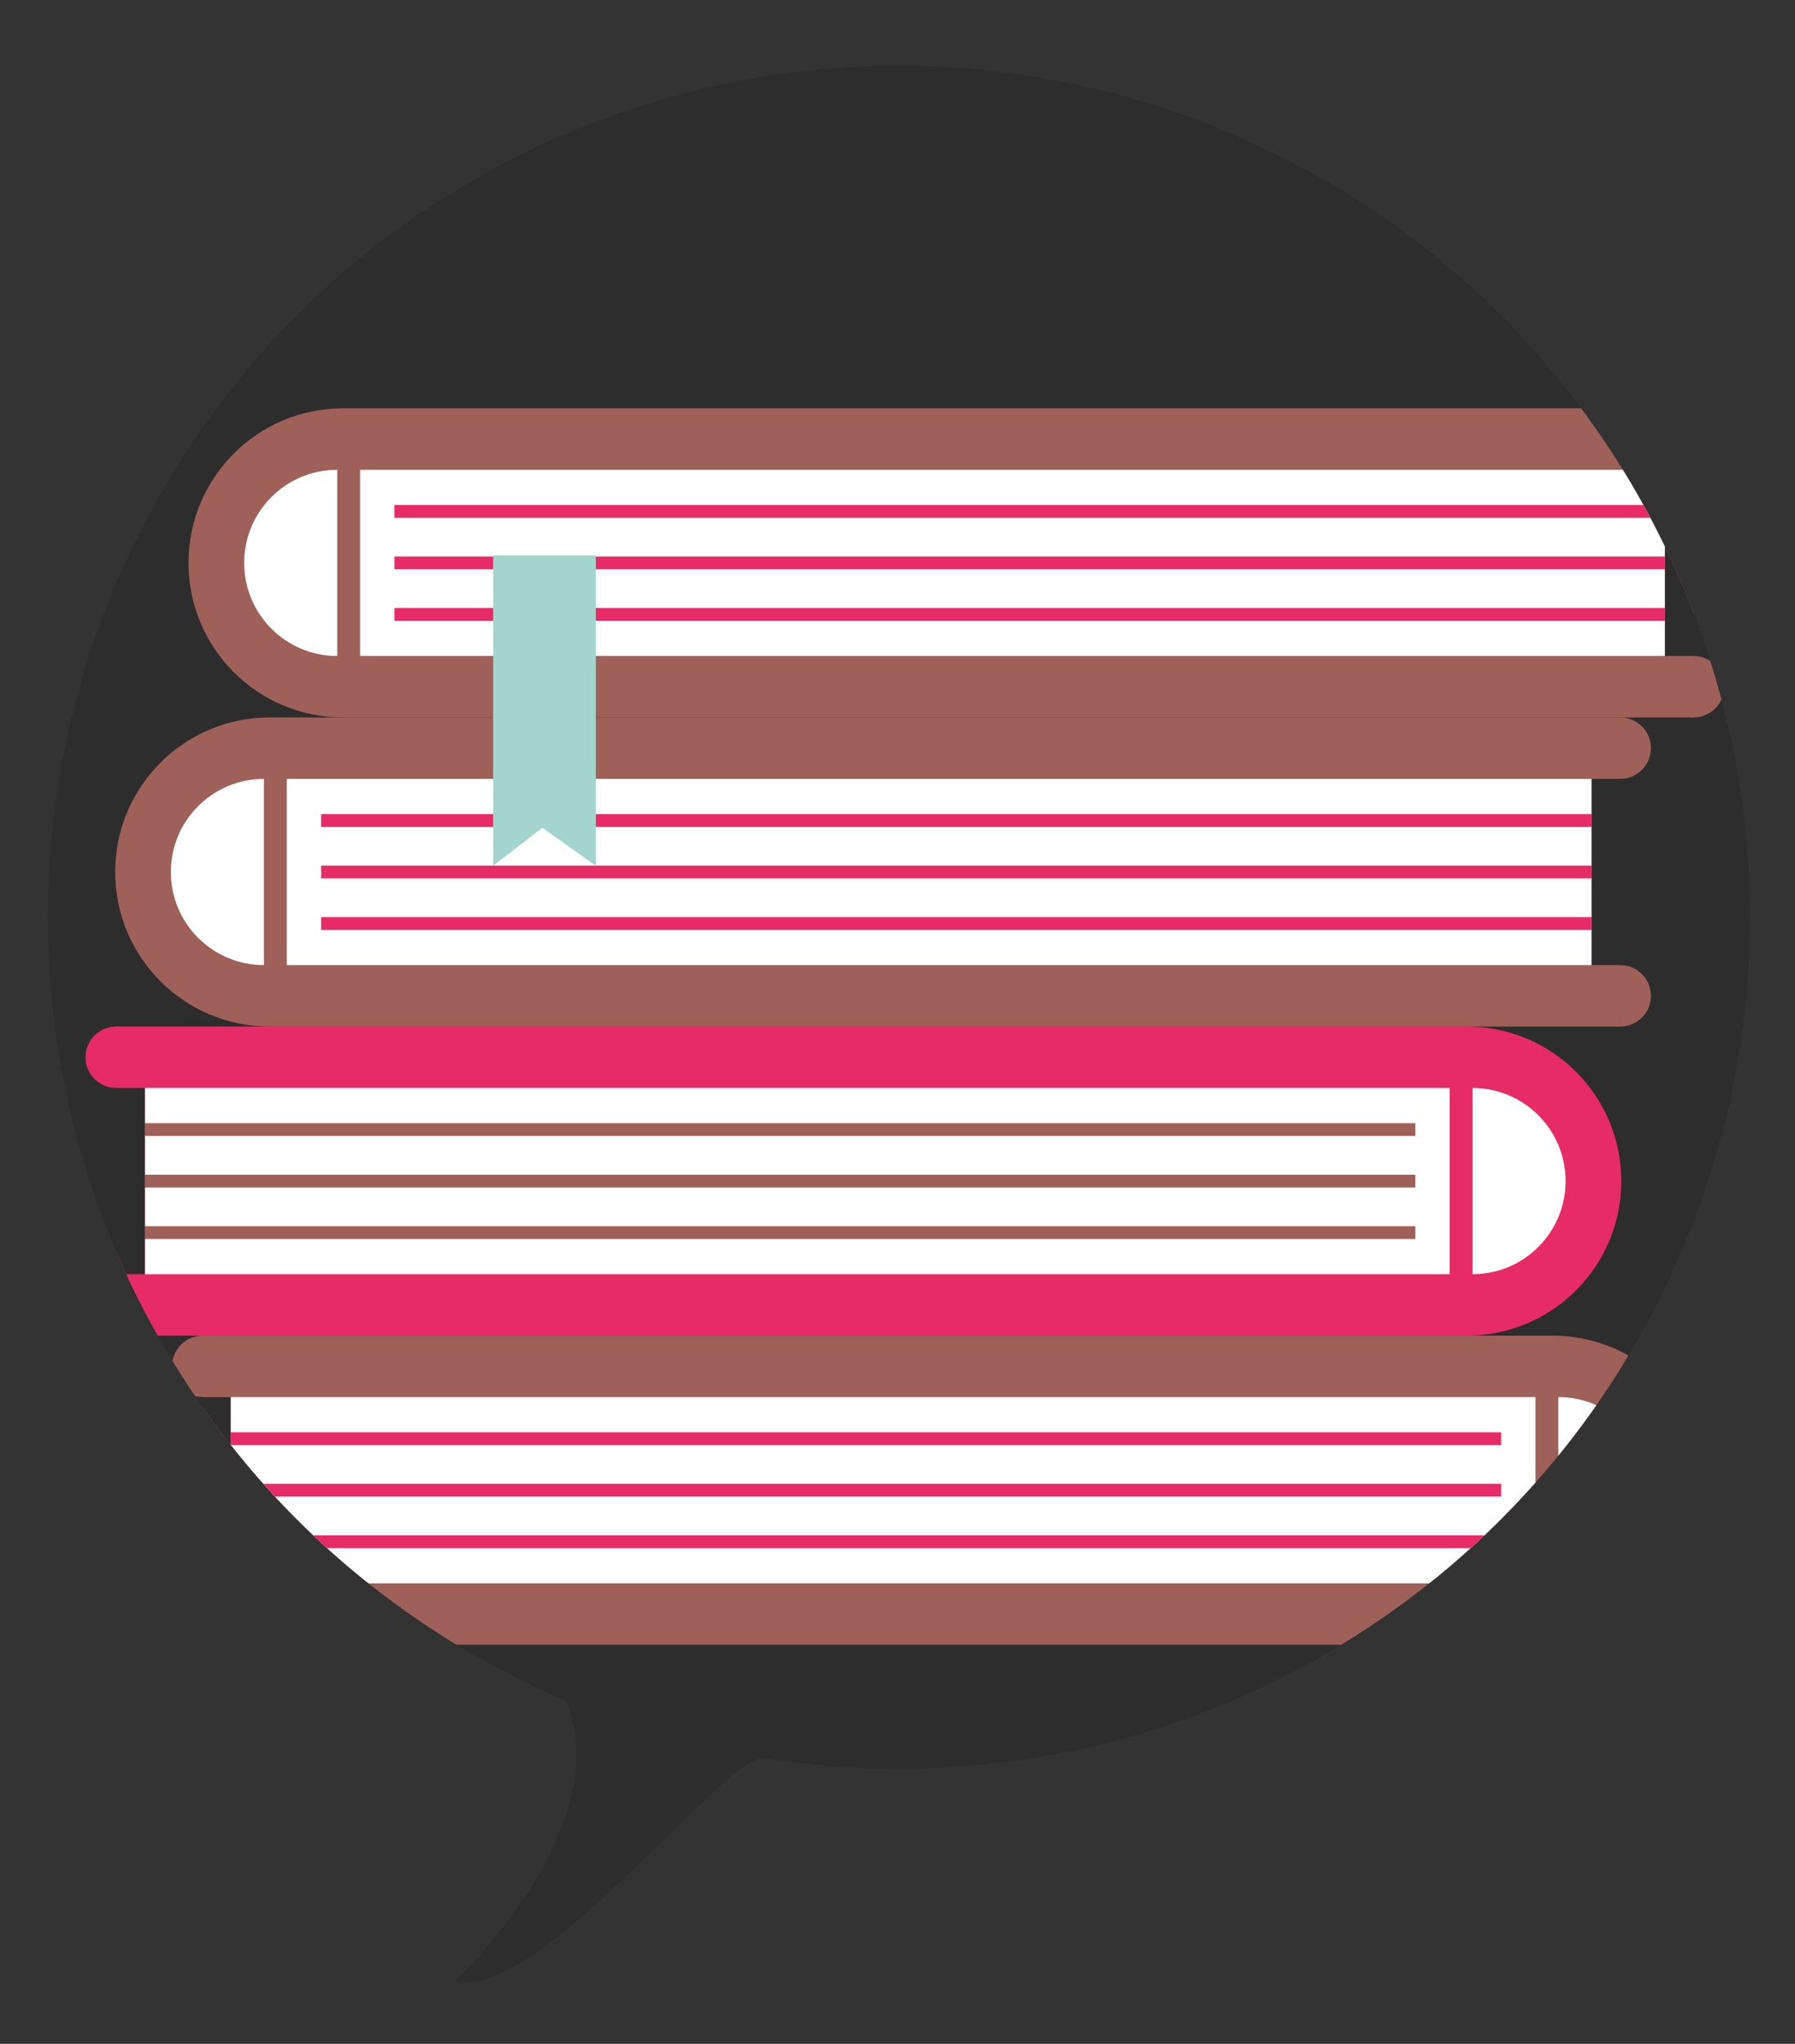 <?xml version="1.0" encoding="utf-8"?>
<!-- Generator: Adobe Illustrator 18.0.0, SVG Export Plug-In . SVG Version: 6.00 Build 0)  -->
<!DOCTYPE svg PUBLIC "-//W3C//DTD SVG 1.1//EN" "http://www.w3.org/Graphics/SVG/1.1/DTD/svg11.dtd">
<svg version="1.1" id="Layer_1" xmlns="http://www.w3.org/2000/svg" xmlns:xlink="http://www.w3.org/1999/xlink" x="0px" y="0px"
	 viewBox="0 0 280.999 319.753" enable-background="new 0 0 280.999 319.753" xml:space="preserve">
<rect x="0" y="0" width="280.999" height="319.753" fill="#333333" stroke="none"/>
<g>
	<defs>
		<path id="SVGID_1_" d="M196.12,22.38c66.9,30.599,96.328,109.638,65.729,176.538c-25.511,55.775-84.689,85.495-142.433,76.109l0,0
			c-6.506,0.225-35.395,38.359-48.216,34.896c0,0,25.618-23.929,17.402-43.825c-1.1-0.468-2.197-0.95-3.291-1.45
			c-66.9-30.599-96.328-109.638-65.729-176.538C50.181,21.208,129.22-8.219,196.12,22.38z"/>
	</defs>
	<clipPath id="SVGID_2_">
		<use xlink:href="#SVGID_1_"  overflow="visible"/>
	</clipPath>
	<path clip-path="url(#SVGID_2_)" fill="#2E2D2E" d="M230.183-22.413c97.162,44.44,139.902,159.232,95.461,256.395
		c-37.05,81.004-122.998,124.168-206.863,110.537l0,0c-9.448,0.327-51.406,55.711-70.027,50.68c0,0,37.206-34.753,25.274-63.649
		c-1.598-0.679-3.191-1.38-4.779-2.106C-27.913,285.002-70.652,170.21-26.212,73.048C18.229-24.115,133.02-66.854,230.183-22.413z"
		/>
	<path clip-path="url(#SVGID_2_)" fill="#9F605A" d="M31.628,208.958h211.429c13.354,0,24.179,10.825,24.179,24.179
		c0,13.354-10.825,24.179-24.179,24.179H31.628"/>
	<path clip-path="url(#SVGID_2_)" fill="#FFFFFF" d="M243.953,247.704c8.045,0,14.567-6.522,14.567-14.567
		c0-8.045-6.522-14.567-14.567-14.567"/>
	<rect x="36.106" y="218.569" clip-path="url(#SVGID_2_)" fill="#FFFFFF" width="204.265" height="29.134"/>
	
		<line clip-path="url(#SVGID_2_)" fill="none" stroke="#E72B66" stroke-width="2" stroke-miterlimit="10" x1="234.997" y1="225.077" x2="36.106" y2="225.077"/>
	
		<line clip-path="url(#SVGID_2_)" fill="none" stroke="#E72B66" stroke-width="2" stroke-miterlimit="10" x1="234.997" y1="233.137" x2="36.106" y2="233.137"/>
	
		<line clip-path="url(#SVGID_2_)" fill="none" stroke="#E72B66" stroke-width="2" stroke-miterlimit="10" x1="234.997" y1="241.196" x2="36.106" y2="241.196"/>
	<circle clip-path="url(#SVGID_2_)" fill="#9F605A" cx="31.739" cy="252.51" r="4.806"/>
	<circle clip-path="url(#SVGID_2_)" fill="#9F605A" cx="31.739" cy="213.764" r="4.806"/>
	<path clip-path="url(#SVGID_2_)" fill="#E72B66" d="M18.196,160.6h211.429c13.354,0,24.179,10.825,24.179,24.179
		s-10.825,24.179-24.179,24.179H18.196"/>
	<path clip-path="url(#SVGID_2_)" fill="#FFFFFF" d="M230.52,199.346c8.045,0,14.567-6.522,14.567-14.567
		s-6.522-14.567-14.567-14.567"/>
	<rect x="22.673" y="170.212" clip-path="url(#SVGID_2_)" fill="#FFFFFF" width="204.265" height="29.134"/>
	
		<line clip-path="url(#SVGID_2_)" fill="none" stroke="#9F605A" stroke-width="2" stroke-miterlimit="10" x1="221.565" y1="176.719" x2="22.673" y2="176.719"/>
	
		<line clip-path="url(#SVGID_2_)" fill="none" stroke="#9F605A" stroke-width="2" stroke-miterlimit="10" x1="221.565" y1="184.779" x2="22.673" y2="184.779"/>
	
		<line clip-path="url(#SVGID_2_)" fill="none" stroke="#9F605A" stroke-width="2" stroke-miterlimit="10" x1="221.565" y1="192.838" x2="22.673" y2="192.838"/>
	<circle clip-path="url(#SVGID_2_)" fill="#E72B66" cx="18.196" cy="204.152" r="4.806"/>
	<circle clip-path="url(#SVGID_2_)" fill="#E72B66" cx="18.196" cy="165.406" r="4.806"/>
	<rect x="17.3" y="170.212" clip-path="url(#SVGID_2_)" fill="#2E2D2E" width="5.373" height="29.134"/>
	<path clip-path="url(#SVGID_2_)" fill="#9F605A" d="M253.639,112.242H42.21c-13.354,0-24.179,10.825-24.179,24.179
		S28.857,160.6,42.21,160.6h211.429"/>
	<path clip-path="url(#SVGID_2_)" fill="#FFFFFF" d="M41.315,150.988c-8.045,0-14.567-6.522-14.567-14.567
		s6.522-14.567,14.567-14.567"/>
	<rect x="44.897" y="121.854" clip-path="url(#SVGID_2_)" fill="#FFFFFF" width="204.265" height="29.134"/>
	
		<line clip-path="url(#SVGID_2_)" fill="none" stroke="#E72B66" stroke-width="2" stroke-miterlimit="10" x1="50.27" y1="128.361" x2="249.162" y2="128.361"/>
	
		<line clip-path="url(#SVGID_2_)" fill="none" stroke="#E72B66" stroke-width="2" stroke-miterlimit="10" x1="50.27" y1="136.421" x2="249.162" y2="136.421"/>
	
		<line clip-path="url(#SVGID_2_)" fill="none" stroke="#E72B66" stroke-width="2" stroke-miterlimit="10" x1="50.27" y1="144.481" x2="249.162" y2="144.481"/>
	<circle clip-path="url(#SVGID_2_)" fill="#9F605A" cx="253.639" cy="155.794" r="4.806"/>
	<circle clip-path="url(#SVGID_2_)" fill="#9F605A" cx="253.639" cy="117.048" r="4.806"/>
	<rect x="249.162" y="121.854" clip-path="url(#SVGID_2_)" fill="#2E2D2E" width="5.373" height="29.134"/>
	<path clip-path="url(#SVGID_2_)" fill="#9F605A" d="M265.117,63.884H53.688c-13.354,0-24.179,10.825-24.179,24.179
		s10.825,24.179,24.179,24.179h211.429"/>
	<path clip-path="url(#SVGID_2_)" fill="#FFFFFF" d="M52.792,102.63c-8.045,0-14.567-6.522-14.567-14.567
		s6.522-14.567,14.567-14.567"/>
	<rect x="56.374" y="73.496" clip-path="url(#SVGID_2_)" fill="#FFFFFF" width="204.265" height="29.134"/>
	
		<line clip-path="url(#SVGID_2_)" fill="none" stroke="#E72B66" stroke-width="2" stroke-miterlimit="10" x1="61.748" y1="80.004" x2="260.639" y2="80.004"/>
	
		<line clip-path="url(#SVGID_2_)" fill="none" stroke="#E72B66" stroke-width="2" stroke-miterlimit="10" x1="61.748" y1="96.123" x2="260.639" y2="96.123"/>
	<circle clip-path="url(#SVGID_2_)" fill="#9F605A" cx="265.117" cy="107.436" r="4.806"/>
	<circle clip-path="url(#SVGID_2_)" fill="#9F605A" cx="265.117" cy="68.69" r="4.806"/>
	
		<line clip-path="url(#SVGID_2_)" fill="none" stroke="#E72B66" stroke-width="2" stroke-miterlimit="10" x1="61.748" y1="88.063" x2="260.639" y2="88.063"/>
	<polygon clip-path="url(#SVGID_2_)" fill="#A3D5CE" points="77.199,135.454 84.902,129.502 93.275,135.454 93.275,86.892 
		77.199,86.892 	"/>
	<rect x="260.639" y="73.496" clip-path="url(#SVGID_2_)" fill="#2E2D2E" width="5.373" height="29.134"/>
	<rect x="30.733" y="218.569" clip-path="url(#SVGID_2_)" fill="#2E2D2E" width="5.373" height="29.134"/>
</g>
</svg>
